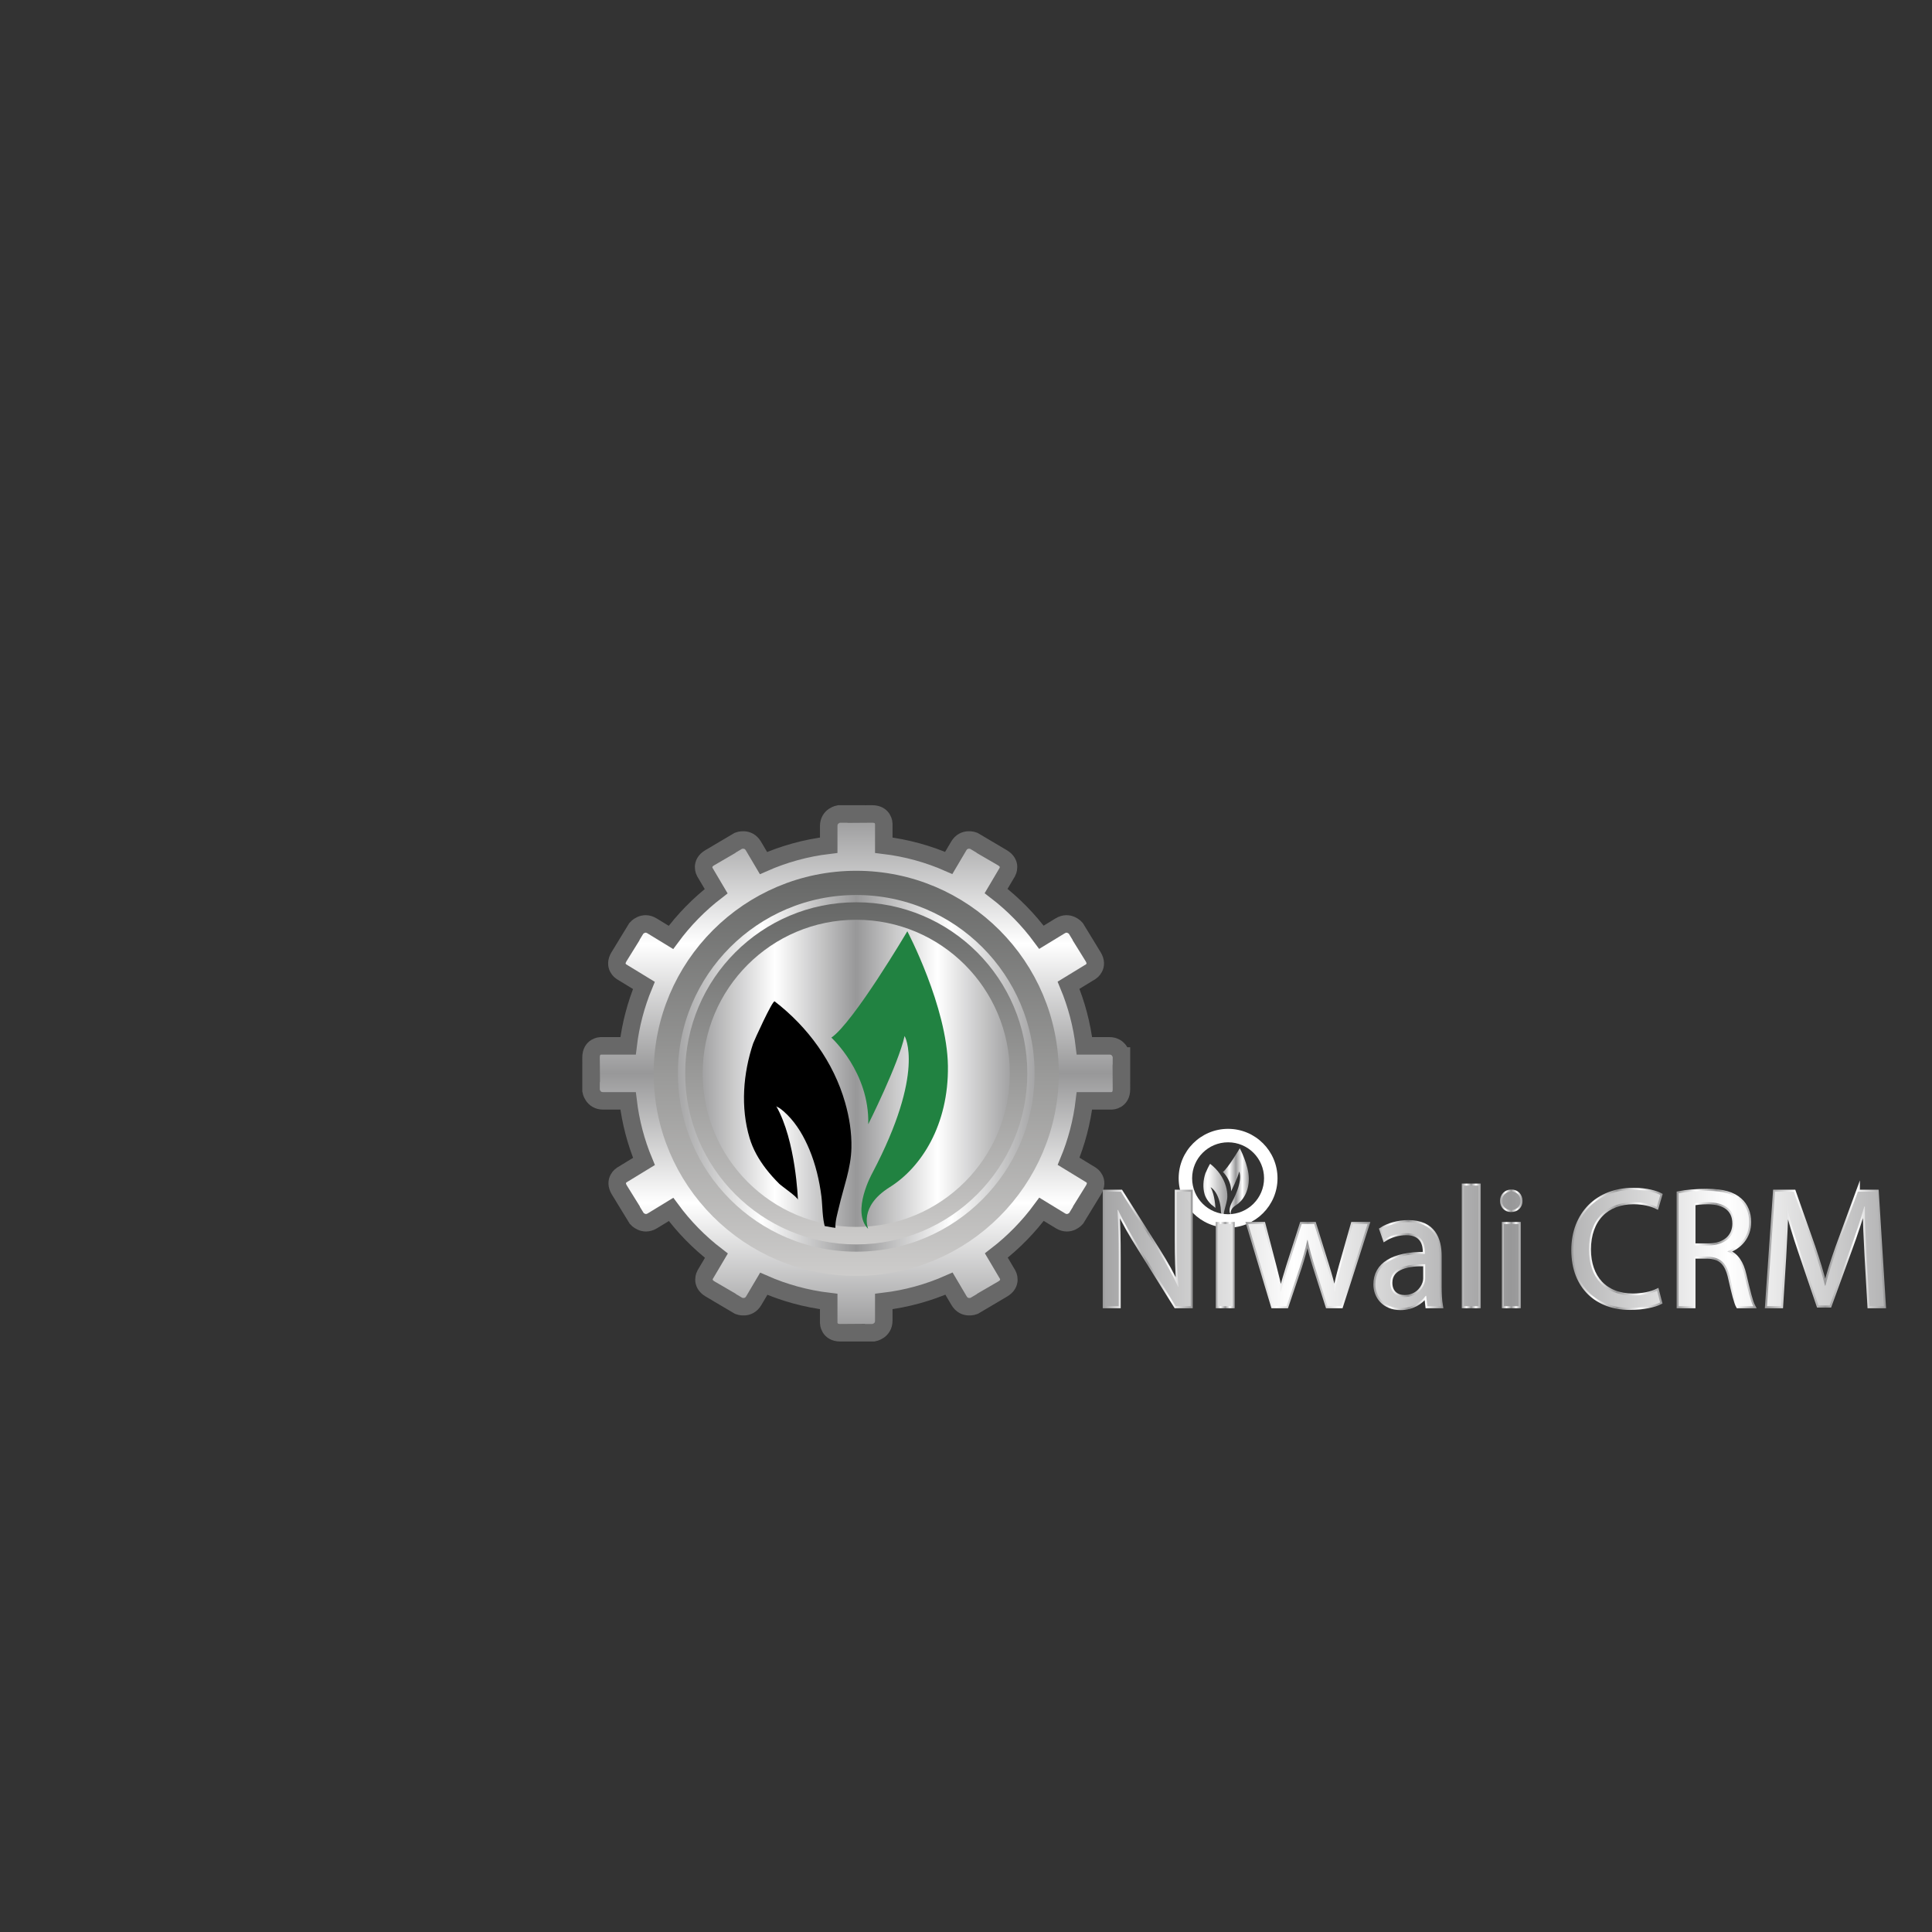 <?xml version="1.0" encoding="iso-8859-1"?>
<!-- Generator: Adobe Illustrator 16.0.0, SVG Export Plug-In . SVG Version: 6.00 Build 0)  -->
<!DOCTYPE svg PUBLIC "-//W3C//DTD SVG 1.1//EN" "http://www.w3.org/Graphics/SVG/1.1/DTD/svg11.dtd">
<svg version="1.1" id="Layer_1" xmlns="http://www.w3.org/2000/svg" xmlns:xlink="http://www.w3.org/1999/xlink" x="0px" y="0px"
	 width="1435px" height="1435px" viewBox="0 0 1435 1435" style="enable-background:new 0 0 1435 1435;" xml:space="preserve">
<rect x="0" y="0" width="1435" height="1435" fill="#333333" stroke="none"/>
<rect style="display:none;" width="1435" height="1435"/>
<linearGradient id="SVGID_1_" gradientUnits="userSpaceOnUse" x1="908.287" y1="877.508" x2="927.584" y2="877.508">
	<stop  offset="0" style="stop-color:#989899"/>
	<stop  offset="0.25" style="stop-color:#FFFFFF"/>
	<stop  offset="0.5" style="stop-color:#989899"/>
	<stop  offset="0.75" style="stop-color:#FFFFFF"/>
	<stop  offset="1" style="stop-color:#989899"/>
</linearGradient>
<path style="fill:url(#SVGID_1_);" d="M914.391,902.149c0,0-1.667-3.652,3.546-6.913c5.22-3.257,9.775-10.298,9.645-20.075
	c-0.13-9.778-6.718-22.295-6.718-22.295s-8.926,15.123-12.576,17.605c0,0,6.337,5.731,6.104,14.34c0,0,4.979-9.91,6.018-14.608
	c0,0,3.526,5.867-5.342,22.69C915.066,892.894,911.499,899.28,914.391,902.149"/>
<linearGradient id="SVGID_2_" gradientUnits="userSpaceOnUse" x1="881.977" y1="875.033" x2="942.36" y2="875.033">
	<stop  offset="0" style="stop-color:#989899"/>
	<stop  offset="0.25" style="stop-color:#FFFFFF"/>
	<stop  offset="0.5" style="stop-color:#989899"/>
	<stop  offset="0.75" style="stop-color:#FFFFFF"/>
	<stop  offset="1" style="stop-color:#989899"/>
</linearGradient>
<path style="fill:url(#SVGID_2_);" d="M912.172,844.842c-16.645,0-30.195,13.542-30.195,30.188
	c0,16.653,13.551,30.196,30.195,30.196c16.643,0,30.188-13.543,30.188-30.196C942.36,858.384,928.814,844.842,912.172,844.842
	 M912.172,902.466c-1.068,0-2.114-0.068-3.15-0.189c-0.041-0.133-0.066-0.26-0.066-0.387c-0.028-1.114,0.343-2.298,0.592-3.372
	c0.748-3.24,1.996-6.427,2.061-9.783c0.057-2.537-0.35-5.085-1.048-7.517c-1.91-6.697-6.168-12.52-11.66-16.745
	c-0.337-0.259-3.428,6.565-3.561,6.957c-1.667,4.974-2.104,10.581-0.593,15.655c0.56,1.872,1.501,3.521,2.686,5.074
	c0.677,0.885,1.426,1.717,2.216,2.501c0.433,0.427,3.085,2.234,3.102,2.667c0,0-0.324-9.778-3.589-15.518
	c0.062,0.111,0.405,0.238,0.511,0.312c0.482,0.333,0.92,0.719,1.327,1.131c1.619,1.622,2.781,3.664,3.658,5.766
	c1.024,2.469,1.646,5.09,1.982,7.738c0.188,1.502,0.122,3.584,0.638,5.261c-12.795-2.315-22.541-13.526-22.541-26.987
	c0-15.128,12.31-27.435,27.437-27.435c15.128,0,27.44,12.307,27.44,27.435C939.612,890.157,927.3,902.466,912.172,902.466"/>
<g>
	<path style="fill:#FFFFFF;" d="M912.169,848.455c14.754,0,26.712,11.96,26.712,26.712c0,14.754-11.958,26.713-26.712,26.713
		s-26.713-11.959-26.713-26.713C885.456,860.415,897.415,848.455,912.169,848.455 M912.169,838.455
		c-20.243,0-36.713,16.469-36.713,36.712c0,20.244,16.47,36.713,36.713,36.713s36.712-16.47,36.712-36.713
		C948.881,854.924,932.412,838.455,912.169,838.455L912.169,838.455z"/>
</g>
<g>
	<linearGradient id="SVGID_3_" gradientUnits="userSpaceOnUse" x1="635.979" y1="989.894" x2="635.979" y2="604.569">
		<stop  offset="0" style="stop-color:#989899"/>
		<stop  offset="0.25" style="stop-color:#FFFFFF"/>
		<stop  offset="0.5" style="stop-color:#989899"/>
		<stop  offset="0.75" style="stop-color:#FFFFFF"/>
		<stop  offset="1" style="stop-color:#989899"/>
	</linearGradient>
	<path style="fill:url(#SVGID_3_);stroke:#686868;stroke-width:13;stroke-miterlimit:10;" d="M832.967,784.346
		c0,0-1.238-7.544-9.019-7.544s-16.679,0-16.679,0h-1.815c-1.882-15.763-5.91-30.865-11.788-45.007l16.586-10.131
		c0,0,6.064-3.895,1.662-11.1c-4.401-7.205-6.214-10.087-6.214-10.087l0.037-0.023l-6.729-11.015c0,0-4.989-5.792-11.627-1.736
		c-5.762,3.52-12.239,7.477-13.854,8.462c-9.553-12.978-20.898-24.55-33.669-34.36l8.372-14.167c0,0,3.527-6.285-3.742-10.581
		c-7.269-4.296-10.223-5.99-10.223-5.99l0.023-0.038l-11.111-6.567c0,0-7.126-2.772-11.084,3.925
		c-2.786,4.715-5.852,9.903-7.425,12.565c-15.064-6.63-31.269-11.146-48.238-13.173v-16.003c0,0-0.162-7.206-8.605-7.206
		c-8.442,0-11.846,0.044-11.846,0.044v-0.044h-12.908c0,0-7.544,1.238-7.544,9.018c0,5.247,0,10.999,0,14.191
		c-17.048,2.036-33.321,6.583-48.443,13.262c-1.557-2.634-4.661-7.887-7.479-12.654c-3.958-6.697-11.084-3.925-11.084-3.925
		l-11.111,6.567l0.023,0.038c0,0-2.953,1.694-10.223,5.99c-7.269,4.296-3.742,10.581-3.742,10.581l8.454,14.303
		c-12.736,9.808-24.048,21.372-33.573,34.333c-1.247-0.762-8.028-4.904-14.03-8.571c-6.639-4.056-11.628,1.736-11.628,1.736
		l-6.729,11.015l0.038,0.023c0,0-1.813,2.882-6.215,10.087c-4.401,7.205,1.663,11.1,1.663,11.1l16.791,10.257
		c-5.85,14.106-9.86,29.166-11.737,44.881h-20.307c0,0-7.205,0.162-7.205,8.605c0,7.893,0.039,11.38,0.044,11.802h-0.044v12.908
		c0,0,1.237,7.545,9.018,7.545s16.681,0,16.681,0h1.813c1.883,15.762,5.911,30.865,11.788,45.007L461.706,872.8
		c0,0-6.064,3.894-1.663,11.1c4.402,7.206,6.215,10.087,6.215,10.087l-0.038,0.022l6.729,11.016c0,0,4.989,5.792,11.628,1.736
		c5.761-3.52,12.238-7.478,13.852-8.462c9.554,12.977,20.898,24.549,33.671,34.36l-8.373,14.167c0,0-3.526,6.286,3.742,10.582
		c7.27,4.296,10.222,5.99,10.222,5.99l-0.022,0.037l11.111,6.567c0,0,7.126,2.772,11.084-3.925
		c2.786-4.715,5.852-9.903,7.425-12.564c15.065,6.629,31.269,11.146,48.239,13.172v16.004c0,0,0.161,7.206,8.604,7.206
		s11.848-0.044,11.848-0.044v0.044h12.907c0,0,7.544-1.238,7.544-9.018c0-5.247,0-10.999,0-14.191
		c17.047-2.035,33.32-6.583,48.442-13.262c1.557,2.633,4.661,7.887,7.478,12.654c3.958,6.697,11.084,3.925,11.084,3.925
		l11.112-6.567l-0.023-0.037c0,0,2.953-1.694,10.223-5.99c7.269-4.296,3.742-10.582,3.742-10.582l-8.453-14.302
		c12.735-9.81,24.046-21.374,33.571-34.334c1.247,0.763,8.029,4.905,14.031,8.572c6.638,4.056,11.628-1.736,11.628-1.736
		l6.729-11.016l-0.037-0.022c0,0,1.813-2.882,6.214-10.087c4.402-7.206-1.662-11.1-1.662-11.1l-16.79-10.257
		c5.849-14.106,9.859-29.165,11.735-44.881h20.307c0,0,7.206-0.162,7.206-8.606c0-7.892-0.039-11.38-0.043-11.801h0.043V784.346z"/>
	<linearGradient id="SVGID_4_" gradientUnits="userSpaceOnUse" x1="494.519" y1="797.231" x2="777.438" y2="797.231">
		<stop  offset="0" style="stop-color:#989899"/>
		<stop  offset="0.25" style="stop-color:#FFFFFF"/>
		<stop  offset="0.5" style="stop-color:#989899"/>
		<stop  offset="0.75" style="stop-color:#FFFFFF"/>
		<stop  offset="1" style="stop-color:#989899"/>
	</linearGradient>
	<linearGradient id="SVGID_5_" gradientUnits="userSpaceOnUse" x1="635.979" y1="947.69" x2="635.979" y2="646.773">
		<stop  offset="0" style="stop-color:#CDCCCB"/>
		<stop  offset="1" style="stop-color:#666766"/>
	</linearGradient>
	
		<circle style="fill:url(#SVGID_4_);stroke:url(#SVGID_5_);stroke-width:18;stroke-miterlimit:10;" cx="635.979" cy="797.231" r="141.459"/>
	<linearGradient id="SVGID_6_" gradientUnits="userSpaceOnUse" x1="515.409" y1="797.231" x2="756.548" y2="797.231">
		<stop  offset="0" style="stop-color:#989899"/>
		<stop  offset="0.25" style="stop-color:#FFFFFF"/>
		<stop  offset="0.5" style="stop-color:#989899"/>
		<stop  offset="0.75" style="stop-color:#FFFFFF"/>
		<stop  offset="1" style="stop-color:#989899"/>
	</linearGradient>
	<linearGradient id="SVGID_7_" gradientUnits="userSpaceOnUse" x1="635.979" y1="924.301" x2="635.979" y2="670.162">
		<stop  offset="0" style="stop-color:#CDCCCB"/>
		<stop  offset="1" style="stop-color:#666766"/>
	</linearGradient>
	
		<circle style="fill:url(#SVGID_6_);stroke:url(#SVGID_7_);stroke-width:13;stroke-miterlimit:10;" cx="635.979" cy="797.231" r="120.569"/>
	<g>
		<defs>
			<circle id="SVGID_8_" cx="635.979" cy="797.231" r="115.8"/>
		</defs>
		<clipPath id="SVGID_9_">
			<use xlink:href="#SVGID_8_"  style="overflow:visible;"/>
		</clipPath>
		<path style="clip-path:url(#SVGID_9_);fill:#218241;" d="M644.888,912.824c0,0-7.476-16.383,15.908-31.016
			c23.422-14.612,43.857-46.201,43.273-90.069c-0.582-43.869-30.143-100.03-30.143-100.03s-40.047,67.848-56.429,78.988
			c0,0,28.433,25.714,27.39,64.34c0,0,22.339-44.463,26.999-65.542c0,0,15.826,26.321-23.967,101.802
			C647.92,871.297,631.915,899.949,644.888,912.824"/>
		<path style="clip-path:url(#SVGID_9_);" d="M634.937,655.704c-74.681,0-135.479,60.76-135.479,135.441
			c0,74.716,60.798,135.477,135.479,135.477c74.667,0,135.44-60.761,135.44-135.477
			C770.377,716.464,709.604,655.704,634.937,655.704 M634.937,914.243c-4.795,0-9.49-0.303-14.139-0.849
			c-0.182-0.594-0.303-1.165-0.303-1.735c-0.122-4.999,1.541-10.314,2.657-15.132c3.362-14.538,8.955-28.834,9.247-43.892
			c0.255-11.383-1.566-22.815-4.695-33.725c-8.581-30.046-27.681-56.174-52.316-75.129c-1.515-1.165-15.386,29.453-15.981,31.212
			c-7.475,22.316-9.44,47.473-2.658,70.237c2.513,8.398,6.735,15.8,12.051,22.767c3.035,3.969,6.396,7.705,9.939,11.225
			c1.941,1.917,13.846,10.023,13.918,11.966c0,0-1.456-43.87-16.103-69.621c0.28,0.499,1.819,1.069,2.293,1.397
			c2.16,1.491,4.126,3.227,5.959,5.072c7.257,7.281,12.474,16.443,16.406,25.873c4.599,11.079,7.379,22.838,8.895,34.718
			c0.85,6.736,0.547,16.079,2.865,23.603c-57.412-10.387-101.136-60.688-101.136-121.084c0-67.873,55.228-123.087,123.101-123.087
			c67.87,0,123.111,55.214,123.111,123.087S702.807,914.243,634.937,914.243"/>
	</g>
</g>
<g>
	<linearGradient id="SVGID_10_" gradientUnits="userSpaceOnUse" x1="819.064" y1="927.667" x2="885.911" y2="927.667">
		<stop  offset="0" style="stop-color:#989899"/>
		<stop  offset="0.25" style="stop-color:#FFFFFF"/>
		<stop  offset="0.5" style="stop-color:#989899"/>
		<stop  offset="0.75" style="stop-color:#FFFFFF"/>
		<stop  offset="1" style="stop-color:#989899"/>
	</linearGradient>
	<path style="fill:none;stroke:url(#SVGID_10_);stroke-width:3;stroke-miterlimit:10;" d="M874.066,920.729
		c0,13.248,0.252,23.593,1.265,34.951l-0.257,0.125c-4.036-8.707-8.96-17.665-15.268-27.636l-27.254-43.029h-11.988v85.05h10.347
		v-36.34c0-14.135-0.252-24.357-0.887-35.081l0.383-0.124c4.288,9.209,9.969,18.925,15.897,28.387l27.004,43.157h11.103v-85.05
		h-10.345V920.729z"/>
	<linearGradient id="SVGID_11_" gradientUnits="userSpaceOnUse" x1="902.981" y1="939.654" x2="917.084" y2="939.654">
		<stop  offset="0" style="stop-color:#989899"/>
		<stop  offset="0.25" style="stop-color:#FFFFFF"/>
		<stop  offset="0.5" style="stop-color:#989899"/>
		<stop  offset="0.75" style="stop-color:#FFFFFF"/>
		<stop  offset="1" style="stop-color:#989899"/>
	</linearGradient>
	
		<rect x="904.48" y="909.116" style="fill:none;stroke:url(#SVGID_11_);stroke-width:3;stroke-miterlimit:10;" width="11.104" height="61.075"/>
	<linearGradient id="SVGID_12_" gradientUnits="userSpaceOnUse" x1="925.046" y1="939.654" x2="1017.834" y2="939.654">
		<stop  offset="0" style="stop-color:#989899"/>
		<stop  offset="0.25" style="stop-color:#FFFFFF"/>
		<stop  offset="0.5" style="stop-color:#989899"/>
		<stop  offset="0.75" style="stop-color:#FFFFFF"/>
		<stop  offset="1" style="stop-color:#989899"/>
	</linearGradient>
	<path style="fill:none;stroke:url(#SVGID_12_);stroke-width:3;stroke-miterlimit:10;" d="M996.091,939.779
		c-2.021,7.195-3.66,13.628-4.668,19.812h-0.377c-1.393-6.184-3.157-12.617-5.43-19.937l-9.464-30.538h-9.339l-9.968,31.17
		c-2.019,6.559-4.037,13.121-5.425,19.305h-0.377c-1.142-6.309-2.776-12.617-4.542-19.434l-8.079-31.041h-11.357l18.423,61.075
		h10.096l9.845-29.021c2.145-6.563,4.035-12.872,5.549-20.189h0.253c1.518,7.189,3.284,13.246,5.428,20.062l9.336,29.148h10.097
		l19.684-61.075h-10.977L996.091,939.779z"/>
	<linearGradient id="SVGID_13_" gradientUnits="userSpaceOnUse" x1="1020.087" y1="939.654" x2="1072.085" y2="939.654">
		<stop  offset="0" style="stop-color:#989899"/>
		<stop  offset="0.25" style="stop-color:#FFFFFF"/>
		<stop  offset="0.5" style="stop-color:#989899"/>
		<stop  offset="0.75" style="stop-color:#FFFFFF"/>
		<stop  offset="1" style="stop-color:#989899"/>
	</linearGradient>
	<path style="fill:none;stroke:url(#SVGID_13_);stroke-width:3;stroke-miterlimit:10;" d="M1069.282,932.713
		c0-12.238-4.543-24.983-23.218-24.983c-7.697,0-15.018,2.144-20.063,5.428l2.524,7.317c4.288-2.779,10.218-4.545,15.898-4.545
		c12.494,0,13.878,9.087,13.878,14.134v1.262c-23.593-0.127-36.716,7.952-36.716,22.713c0,8.832,6.307,17.54,18.674,17.54
		c8.706,0,15.269-4.289,18.676-9.086h0.378l0.882,7.699h10.093c-0.753-4.167-1.007-9.339-1.007-14.639V932.713z M1058.556,949.622
		c0,1.137-0.253,2.402-0.632,3.536c-1.768,5.17-6.813,10.218-14.76,10.218c-5.682,0-10.475-3.407-10.475-10.601
		c0-11.862,13.754-14.004,25.866-13.749V949.622z"/>
	<linearGradient id="SVGID_14_" gradientUnits="userSpaceOnUse" x1="1085.706" y1="925.396" x2="1099.809" y2="925.396">
		<stop  offset="0" style="stop-color:#989899"/>
		<stop  offset="0.25" style="stop-color:#FFFFFF"/>
		<stop  offset="0.5" style="stop-color:#989899"/>
		<stop  offset="0.75" style="stop-color:#FFFFFF"/>
		<stop  offset="1" style="stop-color:#989899"/>
	</linearGradient>
	
		<rect x="1087.206" y="880.601" style="fill:none;stroke:url(#SVGID_14_);stroke-width:3;stroke-miterlimit:10;" width="11.103" height="89.59"/>
	<linearGradient id="SVGID_15_" gradientUnits="userSpaceOnUse" x1="1114.095" y1="891.894" x2="1130.858" y2="891.894">
		<stop  offset="0" style="stop-color:#989899"/>
		<stop  offset="0.25" style="stop-color:#FFFFFF"/>
		<stop  offset="0.5" style="stop-color:#989899"/>
		<stop  offset="0.75" style="stop-color:#FFFFFF"/>
		<stop  offset="1" style="stop-color:#989899"/>
	</linearGradient>
	<path style="fill:none;stroke:url(#SVGID_15_);stroke-width:3;stroke-miterlimit:10;" d="M1122.539,885.017
		c-4.039,0-6.944,3.03-6.944,6.938c0,3.786,2.78,6.815,6.688,6.815c4.417,0,7.194-3.029,7.071-6.815
		C1129.354,888.047,1126.7,885.017,1122.539,885.017z"/>
	<linearGradient id="SVGID_16_" gradientUnits="userSpaceOnUse" x1="1115.487" y1="939.654" x2="1129.59" y2="939.654">
		<stop  offset="0" style="stop-color:#989899"/>
		<stop  offset="0.25" style="stop-color:#FFFFFF"/>
		<stop  offset="0.5" style="stop-color:#989899"/>
		<stop  offset="0.75" style="stop-color:#FFFFFF"/>
		<stop  offset="1" style="stop-color:#989899"/>
	</linearGradient>
	
		<rect x="1116.987" y="909.116" style="fill:none;stroke:url(#SVGID_16_);stroke-width:3;stroke-miterlimit:10;" width="11.103" height="61.075"/>
	<linearGradient id="SVGID_17_" gradientUnits="userSpaceOnUse" x1="1167.097" y1="927.605" x2="1234.988" y2="927.605">
		<stop  offset="0" style="stop-color:#989899"/>
		<stop  offset="0.25" style="stop-color:#FFFFFF"/>
		<stop  offset="0.5" style="stop-color:#989899"/>
		<stop  offset="0.75" style="stop-color:#FFFFFF"/>
		<stop  offset="1" style="stop-color:#989899"/>
	</linearGradient>
	<path style="fill:none;stroke:url(#SVGID_17_);stroke-width:3;stroke-miterlimit:10;" d="M1213.39,892.97
		c7.065,0,12.999,1.508,17.165,3.529l2.646-8.958c-2.901-1.515-9.588-3.787-20.189-3.787c-26.37,0-44.414,18.044-44.414,44.671
		c0,27.885,18.044,43.03,42.018,43.03c10.347,0,18.422-2.02,22.461-4.04l-2.27-8.709c-4.417,2.146-11.233,3.533-17.917,3.533
		c-20.695,0-32.682-13.374-32.682-34.193C1180.207,905.709,1193.455,892.97,1213.39,892.97z"/>
	<linearGradient id="SVGID_18_" gradientUnits="userSpaceOnUse" x1="1245.333" y1="927.351" x2="1304.736" y2="927.351">
		<stop  offset="0" style="stop-color:#989899"/>
		<stop  offset="0.25" style="stop-color:#FFFFFF"/>
		<stop  offset="0.5" style="stop-color:#989899"/>
		<stop  offset="0.75" style="stop-color:#FFFFFF"/>
		<stop  offset="1" style="stop-color:#989899"/>
	</linearGradient>
	<path style="fill:none;stroke:url(#SVGID_18_);stroke-width:3;stroke-miterlimit:10;" d="M1283.175,929.685v-0.375
		c8.959-3.032,16.024-10.474,16.024-21.707c0-6.562-2.397-12.368-6.69-16.152c-5.297-4.796-12.868-6.94-24.605-6.94
		c-7.568,0-15.52,0.631-21.07,1.766v83.915h10.978v-36.845h10.347c9.968,0.381,14.512,4.795,17.035,16.527
		c2.4,10.6,4.292,17.919,5.679,20.318h11.355c-1.766-3.284-3.782-11.485-6.562-23.347
		C1293.646,938.013,1289.733,931.956,1283.175,929.685z M1269.044,925.017h-11.233v-31.041c1.769-0.505,5.555-1.006,10.854-1.006
		c11.607,0.122,19.555,4.916,19.555,15.896C1288.22,918.581,1280.775,925.017,1269.044,925.017z"/>
	<linearGradient id="SVGID_19_" gradientUnits="userSpaceOnUse" x1="1310.846" y1="927.667" x2="1400.865" y2="927.667">
		<stop  offset="0" style="stop-color:#989899"/>
		<stop  offset="0.25" style="stop-color:#FFFFFF"/>
		<stop  offset="0.5" style="stop-color:#989899"/>
		<stop  offset="0.75" style="stop-color:#FFFFFF"/>
		<stop  offset="1" style="stop-color:#989899"/>
	</linearGradient>
	<path style="fill:none;stroke:url(#SVGID_19_);stroke-width:3;stroke-miterlimit:10;" d="M1379.961,885.142l-15.141,41.136
		c-3.787,10.729-6.813,20.064-8.961,28.644h-0.375c-2.147-8.834-5.05-18.17-8.583-28.644l-14.514-41.136h-14.003l-5.931,85.05
		h10.473l2.272-36.464c0.755-12.747,1.387-27.006,1.638-37.607h0.255c2.396,10.097,5.804,21.074,9.843,33.062l13.754,40.507h8.328
		l15.014-41.264c4.288-11.735,7.822-22.337,10.725-32.305h0.383c-0.13,10.602,0.627,24.861,1.26,36.722l2.143,37.35h10.729
		l-5.3-85.05H1379.961z"/>
</g>
<g>
	<linearGradient id="SVGID_20_" gradientUnits="userSpaceOnUse" x1="800.158" y1="927.667" x2="1444.722" y2="927.667">
		<stop  offset="0" style="stop-color:#989899"/>
		<stop  offset="0.25" style="stop-color:#FFFFFF"/>
		<stop  offset="0.5" style="stop-color:#989899"/>
		<stop  offset="0.75" style="stop-color:#FFFFFF"/>
		<stop  offset="1" style="stop-color:#989899"/>
	</linearGradient>
	<path style="fill:url(#SVGID_20_);" d="M874.066,920.729c0,13.248,0.252,23.593,1.265,34.951l-0.257,0.125
		c-4.036-8.707-8.96-17.665-15.268-27.636l-27.254-43.029h-11.988v85.05h10.347v-36.34c0-14.135-0.252-24.357-0.887-35.081
		l0.383-0.124c4.288,9.209,9.969,18.925,15.897,28.387l27.004,43.157h11.103v-85.05h-10.345V920.729z"/>
	<linearGradient id="SVGID_21_" gradientUnits="userSpaceOnUse" x1="800.151" y1="939.654" x2="1444.759" y2="939.654">
		<stop  offset="0" style="stop-color:#989899"/>
		<stop  offset="0.25" style="stop-color:#FFFFFF"/>
		<stop  offset="0.5" style="stop-color:#989899"/>
		<stop  offset="0.75" style="stop-color:#FFFFFF"/>
		<stop  offset="1" style="stop-color:#989899"/>
	</linearGradient>
	<rect x="904.48" y="909.116" style="fill:url(#SVGID_21_);" width="11.104" height="61.075"/>
	<linearGradient id="SVGID_22_" gradientUnits="userSpaceOnUse" x1="800.154" y1="939.654" x2="1444.737" y2="939.654">
		<stop  offset="0" style="stop-color:#989899"/>
		<stop  offset="0.25" style="stop-color:#FFFFFF"/>
		<stop  offset="0.5" style="stop-color:#989899"/>
		<stop  offset="0.75" style="stop-color:#FFFFFF"/>
		<stop  offset="1" style="stop-color:#989899"/>
	</linearGradient>
	<path style="fill:url(#SVGID_22_);" d="M996.091,939.779c-2.021,7.195-3.66,13.628-4.668,19.812h-0.377
		c-1.393-6.184-3.157-12.617-5.43-19.937l-9.464-30.538h-9.339l-9.968,31.17c-2.019,6.559-4.037,13.121-5.425,19.305h-0.377
		c-1.142-6.309-2.776-12.617-4.542-19.434l-8.079-31.041h-11.357l18.423,61.075h10.096l9.845-29.021
		c2.145-6.563,4.035-12.872,5.549-20.189h0.253c1.518,7.189,3.284,13.246,5.428,20.062l9.336,29.148h10.097l19.684-61.075h-10.977
		L996.091,939.779z"/>
	<linearGradient id="SVGID_23_" gradientUnits="userSpaceOnUse" x1="800.182" y1="939.654" x2="1444.686" y2="939.654">
		<stop  offset="0" style="stop-color:#989899"/>
		<stop  offset="0.25" style="stop-color:#FFFFFF"/>
		<stop  offset="0.5" style="stop-color:#989899"/>
		<stop  offset="0.75" style="stop-color:#FFFFFF"/>
		<stop  offset="1" style="stop-color:#989899"/>
	</linearGradient>
	<path style="fill:url(#SVGID_23_);" d="M1069.282,932.713c0-12.238-4.543-24.983-23.218-24.983c-7.697,0-15.018,2.144-20.063,5.428
		l2.524,7.317c4.288-2.779,10.218-4.545,15.898-4.545c12.494,0,13.878,9.087,13.878,14.134v1.262
		c-23.593-0.127-36.716,7.952-36.716,22.713c0,8.832,6.307,17.54,18.674,17.54c8.706,0,15.269-4.289,18.676-9.086h0.378l0.882,7.699
		h10.093c-0.753-4.167-1.007-9.339-1.007-14.639V932.713z M1058.556,949.622c0,1.137-0.253,2.402-0.632,3.536
		c-1.768,5.17-6.813,10.218-14.76,10.218c-5.682,0-10.475-3.407-10.475-10.601c0-11.862,13.754-14.004,25.866-13.749V949.622z"/>
	<linearGradient id="SVGID_24_" gradientUnits="userSpaceOnUse" x1="800.167" y1="925.396" x2="1444.718" y2="925.396">
		<stop  offset="0" style="stop-color:#989899"/>
		<stop  offset="0.25" style="stop-color:#FFFFFF"/>
		<stop  offset="0.5" style="stop-color:#989899"/>
		<stop  offset="0.75" style="stop-color:#FFFFFF"/>
		<stop  offset="1" style="stop-color:#989899"/>
	</linearGradient>
	<rect x="1087.206" y="880.601" style="fill:url(#SVGID_24_);" width="11.103" height="89.59"/>
	<linearGradient id="SVGID_25_" gradientUnits="userSpaceOnUse" x1="800.046" y1="891.894" x2="1444.837" y2="891.894">
		<stop  offset="0" style="stop-color:#989899"/>
		<stop  offset="0.25" style="stop-color:#FFFFFF"/>
		<stop  offset="0.5" style="stop-color:#989899"/>
		<stop  offset="0.75" style="stop-color:#FFFFFF"/>
		<stop  offset="1" style="stop-color:#989899"/>
	</linearGradient>
	<path style="fill:url(#SVGID_25_);" d="M1122.539,885.017c-4.039,0-6.944,3.03-6.944,6.938c0,3.786,2.78,6.815,6.688,6.815
		c4.417,0,7.194-3.029,7.071-6.815C1129.354,888.047,1126.7,885.017,1122.539,885.017z"/>
	<linearGradient id="SVGID_26_" gradientUnits="userSpaceOnUse" x1="800.166" y1="939.654" x2="1444.717" y2="939.654">
		<stop  offset="0" style="stop-color:#989899"/>
		<stop  offset="0.25" style="stop-color:#FFFFFF"/>
		<stop  offset="0.5" style="stop-color:#989899"/>
		<stop  offset="0.75" style="stop-color:#FFFFFF"/>
		<stop  offset="1" style="stop-color:#989899"/>
	</linearGradient>
	<rect x="1116.987" y="909.116" style="fill:url(#SVGID_26_);" width="11.103" height="61.075"/>
	<linearGradient id="SVGID_27_" gradientUnits="userSpaceOnUse" x1="800.173" y1="927.605" x2="1444.716" y2="927.605">
		<stop  offset="0" style="stop-color:#989899"/>
		<stop  offset="0.25" style="stop-color:#FFFFFF"/>
		<stop  offset="0.5" style="stop-color:#989899"/>
		<stop  offset="0.75" style="stop-color:#FFFFFF"/>
		<stop  offset="1" style="stop-color:#989899"/>
	</linearGradient>
	<path style="fill:url(#SVGID_27_);" d="M1213.39,892.97c7.065,0,12.999,1.508,17.165,3.529l2.646-8.958
		c-2.901-1.515-9.588-3.787-20.189-3.787c-26.37,0-44.414,18.044-44.414,44.671c0,27.885,18.044,43.03,42.018,43.03
		c10.347,0,18.422-2.02,22.461-4.04l-2.27-8.709c-4.417,2.146-11.233,3.533-17.917,3.533c-20.695,0-32.682-13.374-32.682-34.193
		C1180.207,905.709,1193.455,892.97,1213.39,892.97z"/>
	<linearGradient id="SVGID_28_" gradientUnits="userSpaceOnUse" x1="800.148" y1="927.351" x2="1444.73" y2="927.351">
		<stop  offset="0" style="stop-color:#989899"/>
		<stop  offset="0.25" style="stop-color:#FFFFFF"/>
		<stop  offset="0.5" style="stop-color:#989899"/>
		<stop  offset="0.75" style="stop-color:#FFFFFF"/>
		<stop  offset="1" style="stop-color:#989899"/>
	</linearGradient>
	<path style="fill:url(#SVGID_28_);" d="M1283.175,929.685v-0.375c8.959-3.032,16.024-10.474,16.024-21.707
		c0-6.562-2.397-12.368-6.69-16.152c-5.297-4.796-12.868-6.94-24.605-6.94c-7.568,0-15.52,0.631-21.07,1.766v83.915h10.978v-36.845
		h10.347c9.968,0.381,14.512,4.795,17.035,16.527c2.4,10.6,4.292,17.919,5.679,20.318h11.355
		c-1.766-3.284-3.782-11.485-6.562-23.347C1293.646,938.013,1289.733,931.956,1283.175,929.685z M1269.044,925.017h-11.233v-31.041
		c1.769-0.505,5.555-1.006,10.854-1.006c11.607,0.122,19.555,4.916,19.555,15.896
		C1288.22,918.581,1280.775,925.017,1269.044,925.017z"/>
	<linearGradient id="SVGID_29_" gradientUnits="userSpaceOnUse" x1="800.153" y1="927.667" x2="1444.727" y2="927.667">
		<stop  offset="0" style="stop-color:#989899"/>
		<stop  offset="0.25" style="stop-color:#FFFFFF"/>
		<stop  offset="0.5" style="stop-color:#989899"/>
		<stop  offset="0.75" style="stop-color:#FFFFFF"/>
		<stop  offset="1" style="stop-color:#989899"/>
	</linearGradient>
	<path style="fill:url(#SVGID_29_);" d="M1379.961,885.142l-15.141,41.136c-3.787,10.729-6.813,20.064-8.961,28.644h-0.375
		c-2.147-8.834-5.05-18.17-8.583-28.644l-14.514-41.136h-14.003l-5.931,85.05h10.473l2.272-36.464
		c0.755-12.747,1.387-27.006,1.638-37.607h0.255c2.396,10.097,5.804,21.074,9.843,33.062l13.754,40.507h8.328l15.014-41.264
		c4.288-11.735,7.822-22.337,10.725-32.305h0.383c-0.13,10.602,0.627,24.861,1.26,36.722l2.143,37.35h10.729l-5.3-85.05H1379.961z"
		/>
</g>
</svg>

